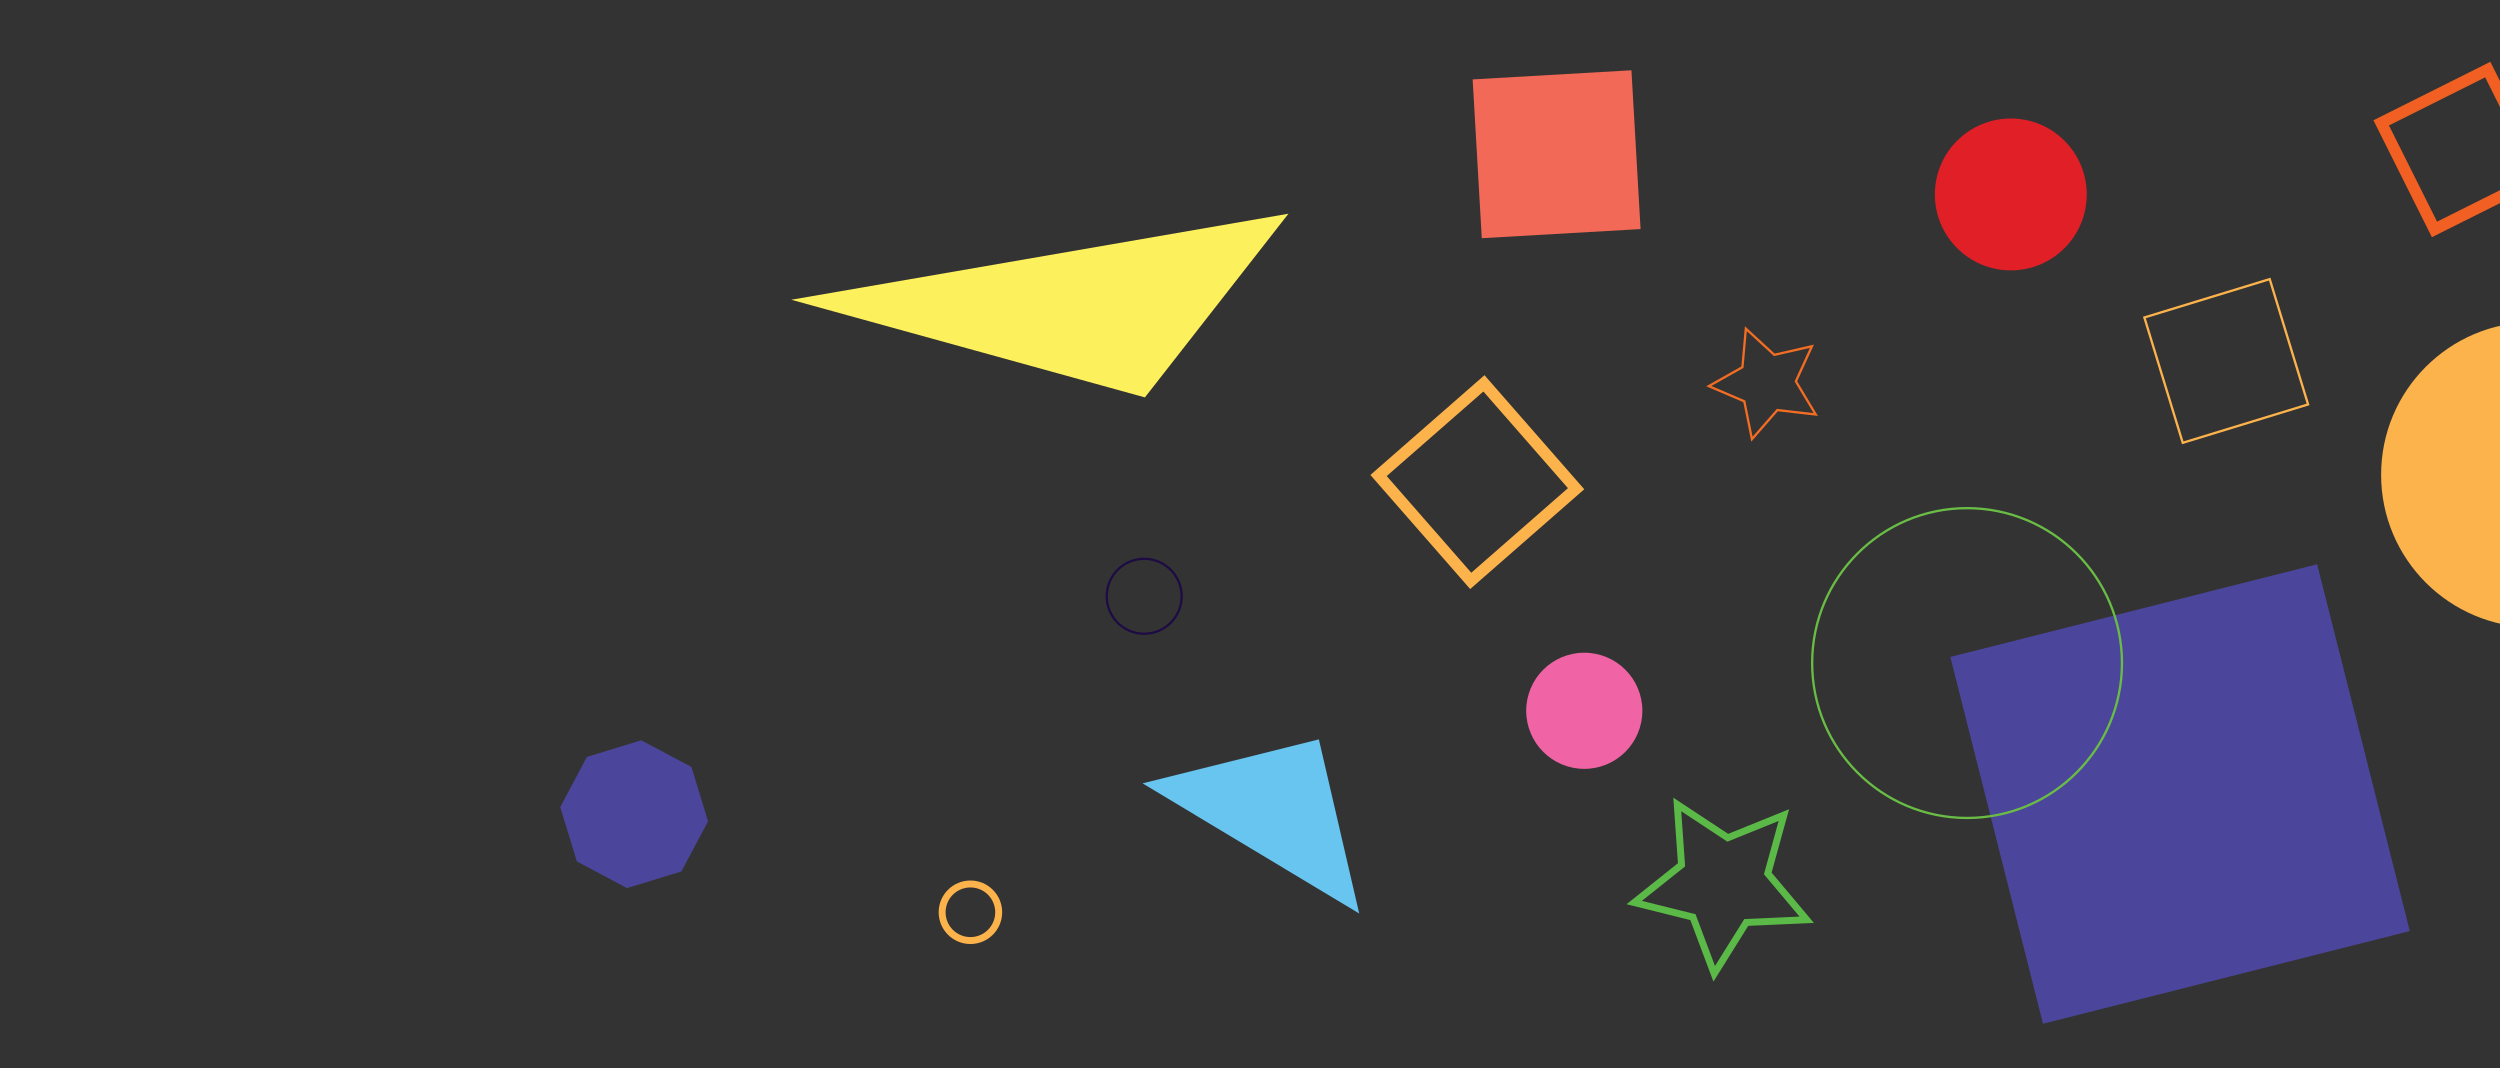 <svg id="Layer_1" data-name="Layer 1" xmlns="http://www.w3.org/2000/svg" viewBox="0 0 1080 461.4"><rect x="0" y="0" width="1080" height="461.4" fill="#333333" stroke="none"/><defs><style>.cls-1{fill:#4b469c;}.cls-10,.cls-11,.cls-12,.cls-13,.cls-2,.cls-3,.cls-5,.cls-7{fill:none;stroke-miterlimit:10;}.cls-13,.cls-2,.cls-7{stroke:#fcb34c;}.cls-10,.cls-2{stroke-width:5px;}.cls-3{stroke:#69bd45;}.cls-4{fill:#f064a5;}.cls-5{stroke:#1d0c43;}.cls-6{fill:#68c5ef;}.cls-8{fill:#e01f26;}.cls-9{fill:#fcb34c;}.cls-10{stroke:#f16022;}.cls-11{stroke:#5bba47;}.cls-11,.cls-13{stroke-width:3px;}.cls-12{stroke:#f36d23;}.cls-14{fill:#fdf05d;}.cls-15{fill:#f26957;}</style></defs><title>newArtboard 1 copy 4</title><rect class="cls-1" x="860.06" y="261.38" width="163.43" height="163.43" transform="translate(-55.34 241.07) rotate(-14.18)"/><rect class="cls-2" x="607.99" y="178.08" width="60.48" height="60.48" transform="translate(20.68 471.71) rotate(-41.18)"/><circle class="cls-3" cx="849.77" cy="286.44" r="66.92"/><circle class="cls-4" cx="684.41" cy="307.06" r="25.09"/><circle class="cls-5" cx="494.29" cy="257.59" r="16.19"/><polygon class="cls-6" points="569.75 319.41 493.58 338.41 587.18 394.64 569.75 319.41"/><rect class="cls-7" x="933.41" y="127.55" width="56.62" height="56.62" transform="translate(-3.49 288.4) rotate(-17.02)"/><circle class="cls-8" cx="868.67" cy="84" r="32.81"/><circle class="cls-9" cx="1094.59" cy="205.08" r="65.95"/><rect class="cls-10" x="1037.43" y="38.76" width="51.47" height="51.47" transform="translate(83.47 482.44) rotate(-26.57)"/><polygon class="cls-11" points="770.63 352.11 763.68 377.32 780.5 397.33 754.38 398.51 740.54 420.69 731.35 396.21 705.98 389.9 726.42 373.6 724.58 347.52 746.4 361.92 770.63 352.11"/><polygon class="cls-12" points="754.21 142 766.5 153.29 782.76 149.57 775.82 164.74 784.39 179.06 767.81 177.15 756.84 189.72 753.54 173.37 738.19 166.81 752.73 158.62 754.21 142"/><circle class="cls-13" cx="419.22" cy="394.1" r="12.22"/><polygon class="cls-14" points="341.83 129.49 494.6 171.68 556.61 92.32 341.83 129.49"/><rect class="cls-15" x="638.08" y="32.27" width="68.71" height="68.71" transform="translate(700.38 -608.52) rotate(86.71)"/><polygon class="cls-1" points="277.01 319.8 253.54 326.99 242.02 348.67 249.21 372.14 270.89 383.66 294.36 376.47 305.88 354.79 298.69 331.32 277.01 319.8"/></svg>